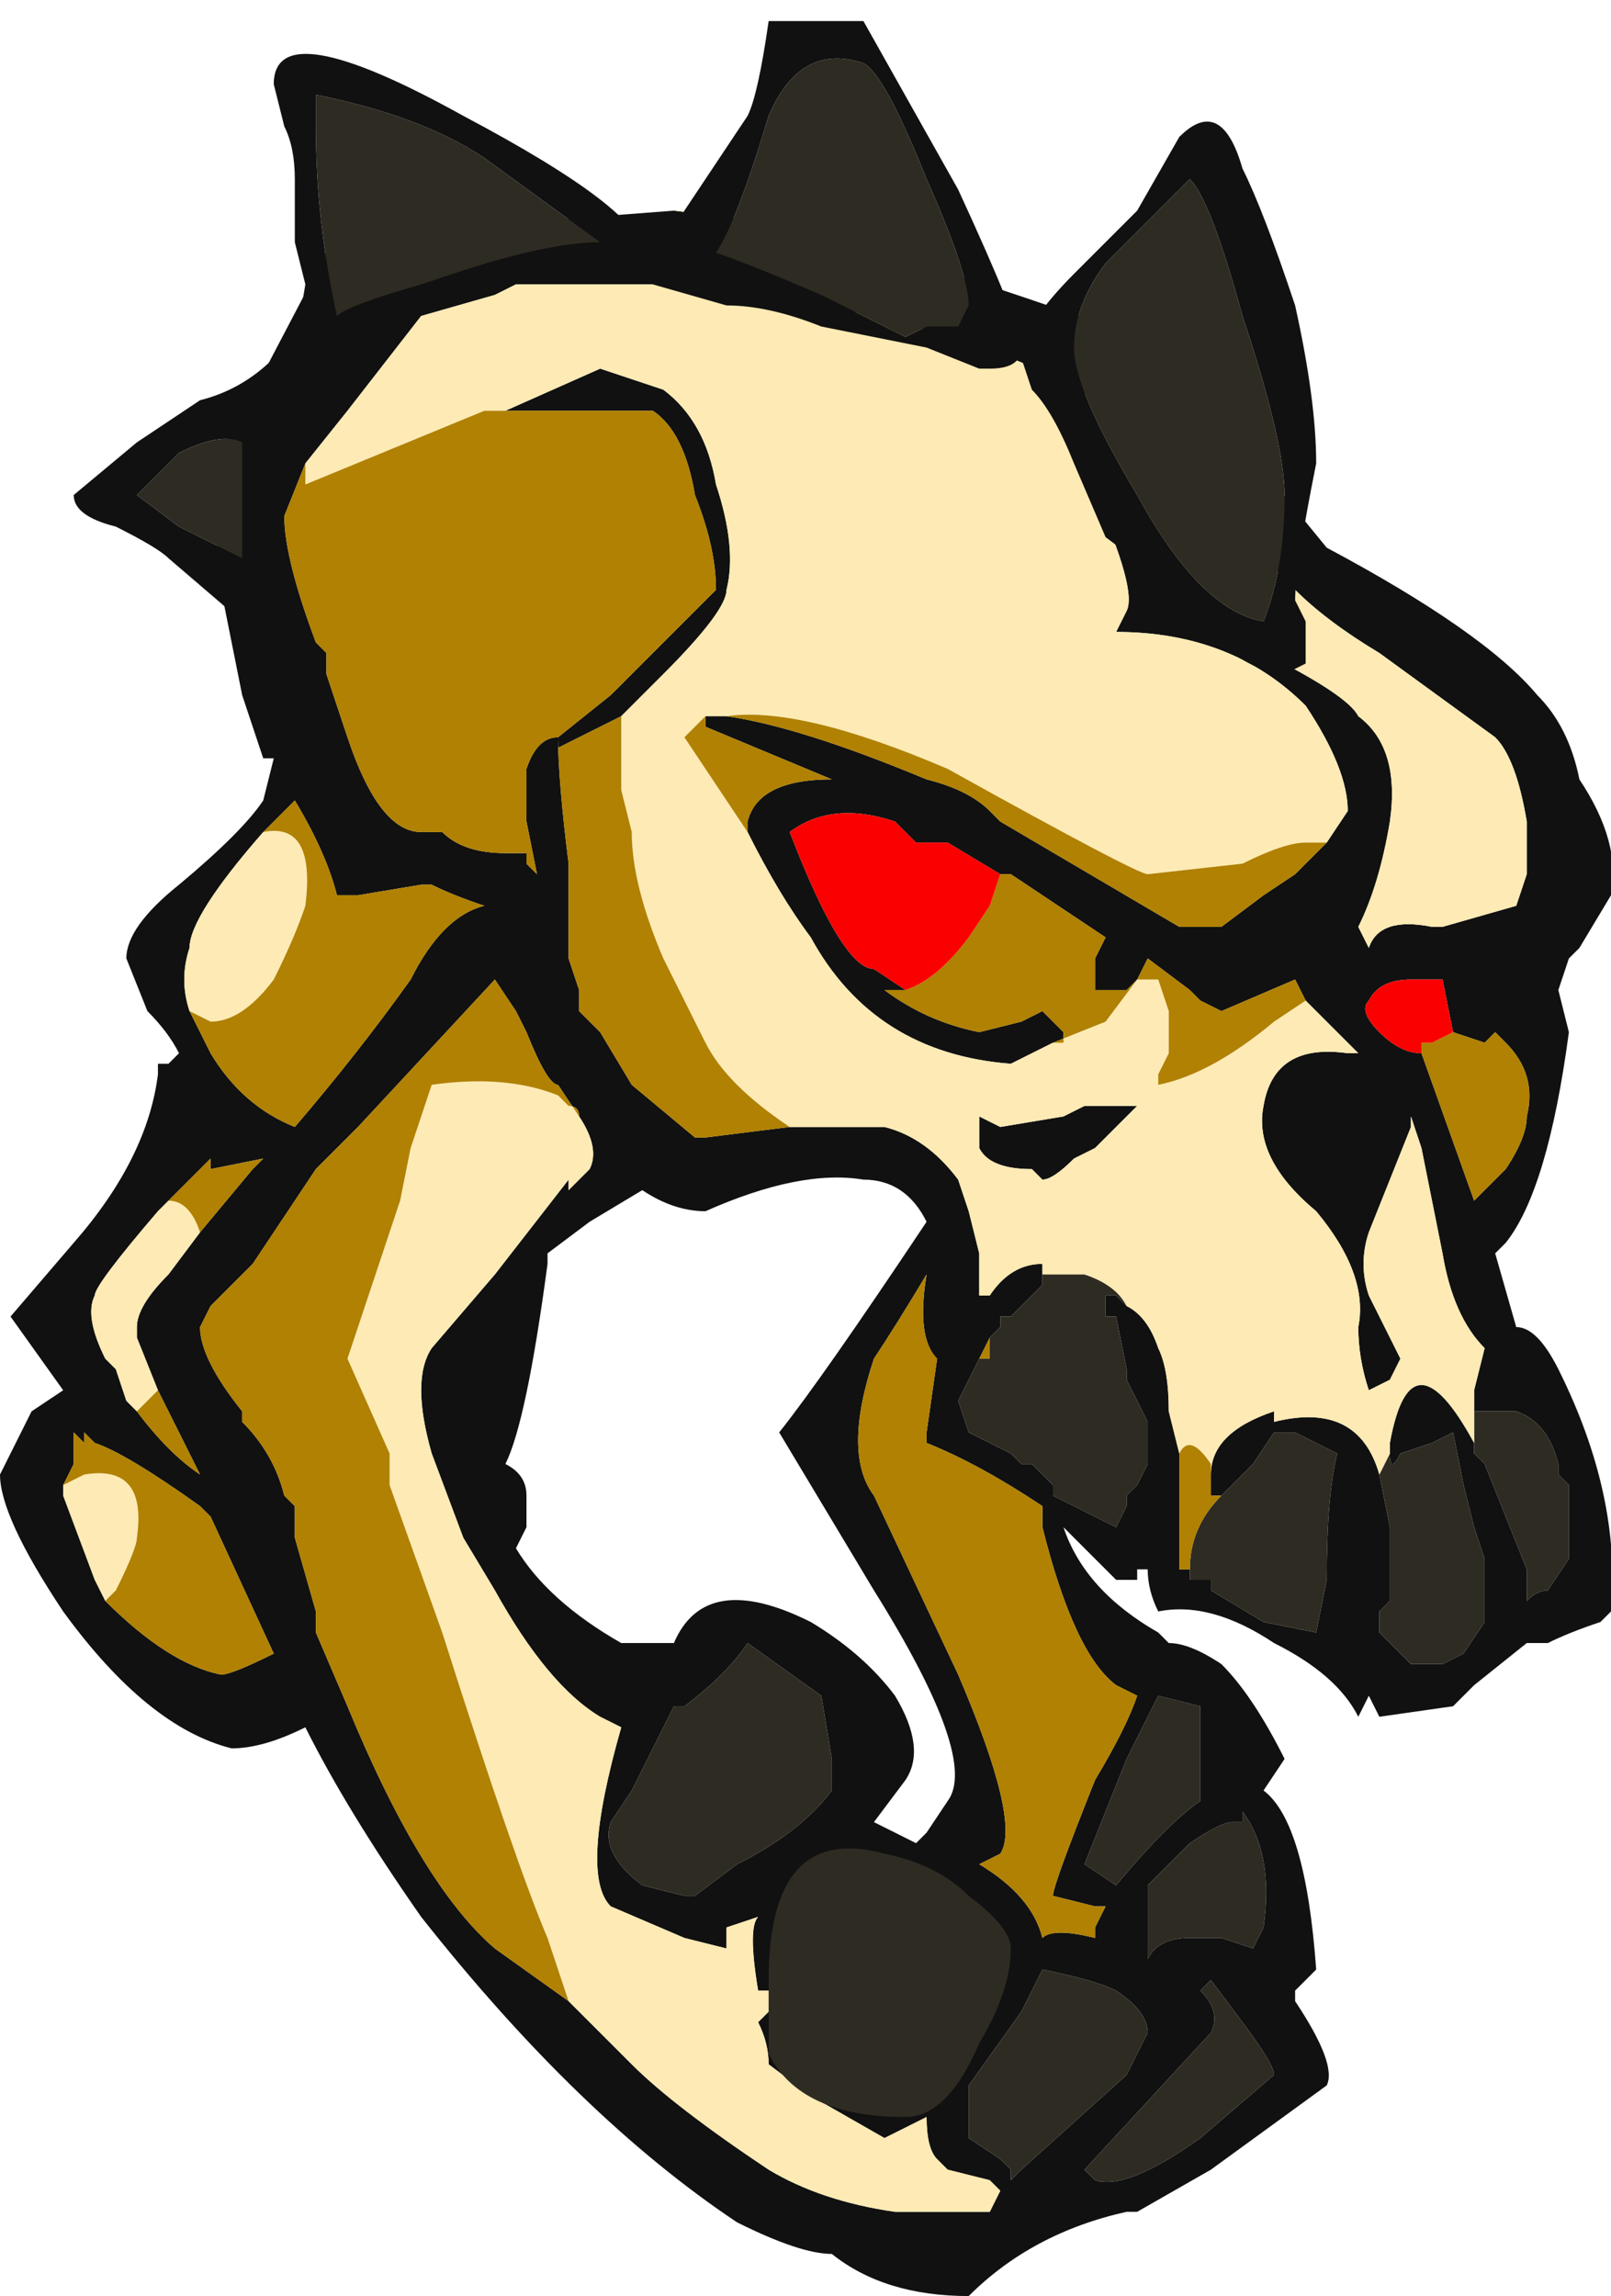 <?xml version="1.0" encoding="UTF-8" standalone="no"?>
<svg xmlns:ffdec="https://www.free-decompiler.com/flash" xmlns:xlink="http://www.w3.org/1999/xlink" ffdec:objectType="frame" height="76.3px" width="53.55px" xmlns="http://www.w3.org/2000/svg">
  <g transform="matrix(1.0, 0.0, 0.0, 1.0, 25.2, 26.95)">
    <use ffdec:characterId="1486" height="10.9" transform="matrix(7.0, 0.0, 0.0, 7.0, -25.2, -26.95)" width="7.65" xlink:href="#shape0"/>
  </g>
  <defs>
    <g id="shape0" transform="matrix(1.0, 0.0, 0.0, 1.0, 3.6, 3.85)">
      <path d="M0.0 -2.8 Q0.7 -2.65 1.8 -2.25 L2.25 -1.8 2.7 -1.25 Q3.45 -0.85 3.7 -0.55 3.85 -0.4 3.9 -0.15 4.1 0.15 4.05 0.4 L3.9 0.65 3.85 0.7 3.8 0.85 3.85 1.05 Q3.75 1.8 3.55 2.05 L3.5 2.1 3.6 2.45 Q3.7 2.45 3.8 2.65 4.1 3.25 4.05 3.8 L4.0 3.85 Q3.85 3.9 3.75 3.95 L3.65 3.95 3.4 4.15 3.3 4.25 2.95 4.3 2.9 4.2 2.85 4.3 Q2.75 4.1 2.45 3.95 2.15 3.75 1.9 3.8 1.85 3.7 1.85 3.6 L1.8 3.6 1.8 3.65 1.7 3.65 1.45 3.4 Q1.55 3.7 1.9 3.9 L1.95 3.95 Q2.05 3.95 2.2 4.05 2.35 4.2 2.5 4.5 L2.4 4.65 Q2.6 4.8 2.65 5.5 L2.55 5.6 2.55 5.65 Q2.75 5.95 2.7 6.05 L2.15 6.45 1.8 6.65 1.75 6.65 Q1.3 6.75 1.0 7.05 0.6 7.05 0.35 6.85 0.2 6.85 -0.1 6.7 -0.85 6.2 -1.6 5.25 -1.95 4.75 -2.15 4.35 -2.35 4.45 -2.5 4.45 -2.9 4.35 -3.3 3.8 -3.6 3.35 -3.6 3.15 L-3.45 2.85 -3.3 2.75 -3.55 2.4 -3.25 2.05 Q-2.9 1.65 -2.85 1.25 L-2.85 1.2 -2.8 1.2 -2.75 1.15 Q-2.8 1.05 -2.9 0.95 L-3.0 0.7 Q-3.0 0.55 -2.75 0.35 -2.45 0.1 -2.35 -0.05 L-2.3 -0.25 -2.35 -0.25 -2.45 -0.55 -2.55 -1.05 -2.6 -1.6 -2.05 -2.65 -1.7 -2.75 -0.4 -2.85 -0.35 -2.85 -0.4 -2.85 0.0 -2.8 M-0.05 0.1 L-0.05 0.05 Q0.0 -0.15 0.35 -0.15 L-0.25 -0.4 -0.25 -0.45 -0.15 -0.45 Q0.2 -0.4 0.8 -0.15 1.0 -0.1 1.1 0.0 L1.15 0.05 2.0 0.55 2.2 0.55 2.4 0.4 2.55 0.3 2.7 0.15 2.8 0.0 Q2.8 -0.2 2.6 -0.5 2.25 -0.85 1.7 -0.85 L1.75 -0.95 Q1.8 -1.05 1.6 -1.5 L2.4 -0.75 Q2.8 -0.55 2.85 -0.45 3.05 -0.3 3.0 0.05 2.95 0.35 2.85 0.55 L2.9 0.65 Q2.95 0.5 3.2 0.55 L3.25 0.55 3.6 0.45 3.65 0.3 3.65 0.05 Q3.6 -0.25 3.5 -0.35 L2.95 -0.75 Q2.7 -0.9 2.55 -1.05 L2.0 -1.65 Q1.4 -2.25 0.0 -2.45 L-0.4 -2.5 -1.15 -2.5 -1.25 -2.45 -1.6 -2.35 -1.95 -1.9 -2.15 -1.65 -2.25 -1.4 Q-2.25 -1.2 -2.1 -0.8 L-2.05 -0.75 -2.05 -0.65 -1.95 -0.35 Q-1.8 0.1 -1.6 0.1 L-1.5 0.1 Q-1.4 0.2 -1.2 0.2 L-1.1 0.2 -1.1 0.25 -1.05 0.3 -1.1 0.05 -1.1 -0.2 Q-1.05 -0.35 -0.95 -0.35 -0.95 -0.15 -0.9 0.25 L-0.9 0.7 -0.85 0.85 -0.85 0.95 -0.75 1.05 -0.6 1.3 -0.3 1.55 -0.25 1.55 0.15 1.5 0.6 1.5 Q0.8 1.55 0.95 1.75 L1.0 1.9 1.05 2.1 1.05 2.3 1.1 2.3 Q1.2 2.15 1.35 2.15 L1.35 2.25 1.2 2.4 1.15 2.4 1.15 2.45 1.1 2.5 1.05 2.6 0.95 2.8 1.0 2.95 1.2 3.05 1.25 3.1 1.3 3.1 1.4 3.2 1.4 3.25 1.7 3.4 1.75 3.3 1.75 3.25 1.8 3.2 1.85 3.1 1.85 2.9 1.75 2.7 1.75 2.65 1.7 2.4 1.65 2.4 1.65 2.3 1.7 2.3 1.75 2.35 Q1.85 2.4 1.9 2.55 1.95 2.65 1.95 2.85 L2.0 3.05 2.0 3.6 2.05 3.6 2.05 3.65 2.15 3.65 2.15 3.7 2.4 3.85 2.65 3.9 2.7 3.65 Q2.7 3.25 2.75 3.05 L2.55 2.95 2.45 2.95 2.35 3.1 2.2 3.25 2.15 3.25 2.15 3.15 Q2.15 2.95 2.45 2.85 L2.45 2.9 Q2.85 2.8 2.95 3.15 L3.0 3.4 3.0 3.65 3.0 3.75 2.95 3.8 2.95 3.9 3.1 4.05 3.25 4.05 3.35 4.0 3.45 3.85 3.45 3.55 3.4 3.4 3.35 3.2 3.3 2.95 3.2 3.0 3.05 3.05 Q3.0 3.15 3.0 3.05 L3.0 3.0 Q3.1 2.45 3.4 3.0 L3.4 3.05 3.45 3.1 3.65 3.6 3.65 3.75 Q3.7 3.7 3.75 3.7 L3.85 3.55 3.85 3.2 3.8 3.15 3.8 3.1 Q3.75 2.9 3.6 2.85 L3.4 2.85 Q3.4 2.8 3.4 2.75 L3.45 2.55 Q3.3 2.4 3.25 2.1 L3.15 1.6 3.1 1.45 3.1 1.5 2.9 2.0 Q2.85 2.15 2.9 2.3 L3.05 2.6 3.0 2.7 2.9 2.75 Q2.85 2.6 2.85 2.45 2.9 2.2 2.65 1.9 2.35 1.65 2.4 1.4 2.45 1.1 2.8 1.15 L2.85 1.15 2.6 0.9 2.55 0.8 2.2 0.95 2.1 0.9 2.05 0.85 1.85 0.7 1.8 0.8 1.75 0.85 1.6 0.85 1.6 0.7 1.65 0.6 1.2 0.3 1.15 0.3 0.9 0.15 0.75 0.15 0.65 0.05 Q0.35 -0.05 0.15 0.1 0.4 0.75 0.55 0.75 L0.7 0.85 0.6 0.85 Q0.8 1.0 1.05 1.05 L1.25 1.0 1.35 0.95 1.45 1.05 1.45 1.1 1.4 1.1 1.2 1.2 Q0.55 1.15 0.25 0.6 0.1 0.4 -0.05 0.1 M-0.65 -0.45 Q-0.85 -0.35 -0.95 -0.3 L-0.95 -0.35 -0.7 -0.55 -0.6 -0.65 Q-0.25 -1.0 -0.2 -1.05 -0.2 -1.25 -0.3 -1.5 -0.35 -1.8 -0.5 -1.9 L-1.3 -1.9 -1.2 -1.9 -0.75 -2.1 -0.45 -2.0 Q-0.25 -1.85 -0.2 -1.55 -0.1 -1.25 -0.15 -1.05 -0.15 -0.95 -0.45 -0.65 L-0.65 -0.45 M-1.0 0.55 L-1.0 0.55 M-0.85 1.45 L-0.95 1.3 Q-1.0 1.3 -1.1 1.05 L-1.15 0.95 -1.25 0.8 -1.9 1.5 -2.1 1.7 -2.4 2.15 -2.6 2.35 -2.65 2.45 Q-2.65 2.6 -2.45 2.85 L-2.45 2.9 Q-2.3 3.05 -2.25 3.25 L-2.2 3.3 -2.2 3.45 -2.1 3.8 -2.1 3.9 -1.95 4.25 Q-1.6 5.1 -1.25 5.4 L-0.9 5.65 -0.6 5.95 Q-0.4 6.15 0.05 6.45 0.3 6.6 0.65 6.65 L1.1 6.65 1.15 6.55 1.1 6.5 0.9 6.45 0.85 6.4 Q0.8 6.35 0.8 6.2 0.7 6.25 0.6 6.3 L0.25 6.1 0.05 5.95 Q0.05 5.85 0.0 5.75 L0.05 5.7 0.05 5.6 0.0 5.6 Q-0.05 5.3 0.0 5.25 L-0.15 5.3 -0.15 5.4 -0.35 5.35 -0.7 5.2 Q-0.85 5.05 -0.65 4.35 L-0.75 4.3 Q-1.0 4.15 -1.25 3.7 L-1.4 3.45 -1.55 3.05 Q-1.65 2.7 -1.55 2.55 L-1.25 2.2 -0.9 1.75 -0.9 1.8 -0.8 1.7 Q-0.75 1.6 -0.85 1.45 M-2.7 0.95 L-2.6 1.15 Q-2.45 1.4 -2.2 1.5 -1.9 1.15 -1.65 0.8 -1.5 0.5 -1.3 0.45 -1.45 0.4 -1.55 0.35 L-1.6 0.35 -1.9 0.4 -2.0 0.4 Q-2.05 0.2 -2.2 -0.05 L-2.35 0.1 Q-2.7 0.5 -2.7 0.65 -2.75 0.8 -2.7 0.95 M-2.65 2.0 L-2.4 1.7 -2.35 1.65 -2.6 1.7 -2.6 1.65 -2.8 1.85 -2.85 1.9 Q-3.15 2.25 -3.15 2.3 -3.2 2.4 -3.1 2.6 L-3.05 2.65 -3.0 2.8 -2.95 2.85 Q-2.8 3.05 -2.65 3.15 L-2.85 2.75 -2.95 2.5 -2.95 2.45 Q-2.95 2.35 -2.8 2.2 L-2.65 2.0 M-3.15 3.65 L-3.1 3.75 Q-2.8 4.05 -2.55 4.1 -2.5 4.1 -2.3 4.0 L-2.6 3.35 -2.65 3.3 Q-3.0 3.05 -3.15 3.0 L-3.2 2.95 -3.2 3.0 -3.25 2.95 -3.25 3.1 -3.3 3.2 -3.3 3.25 -3.15 3.65 M-0.55 1.8 L-0.8 1.95 -1.0 2.1 -1.0 2.15 Q-1.1 2.9 -1.2 3.1 -1.1 3.15 -1.1 3.25 -1.1 3.35 -1.1 3.4 L-1.15 3.5 Q-1.0 3.75 -0.65 3.95 L-0.4 3.95 Q-0.25 3.6 0.25 3.85 0.5 4.0 0.65 4.2 0.8 4.45 0.7 4.6 L0.55 4.8 0.75 4.9 0.8 4.85 0.9 4.7 Q1.05 4.5 0.55 3.7 L0.1 2.95 Q0.3 2.7 0.8 1.95 0.7 1.75 0.5 1.75 0.2 1.7 -0.25 1.9 -0.4 1.9 -0.55 1.8 M-0.4 4.25 L-0.6 4.65 -0.7 4.8 Q-0.75 4.95 -0.55 5.1 L-0.35 5.15 -0.3 5.15 -0.1 5.0 Q0.2 4.85 0.35 4.65 L0.35 4.5 0.3 4.2 -0.05 3.95 Q-0.15 4.1 -0.35 4.25 L-0.4 4.25 M3.3 1.05 L3.25 0.8 3.1 0.8 Q2.95 0.8 2.9 0.9 2.85 0.95 2.95 1.05 3.05 1.15 3.15 1.15 L3.4 1.85 3.55 1.7 Q3.65 1.55 3.65 1.45 3.7 1.25 3.55 1.1 L3.5 1.05 3.45 1.1 3.3 1.05 M1.5 1.65 Q1.4 1.75 1.35 1.75 L1.3 1.7 Q1.1 1.7 1.05 1.6 L1.05 1.45 1.15 1.5 1.45 1.45 1.55 1.4 1.8 1.4 1.6 1.6 1.5 1.65 M0.8 2.2 Q0.65 2.45 0.55 2.6 0.4 3.05 0.55 3.25 L0.95 4.1 Q1.25 4.8 1.15 4.95 L1.05 5.0 Q1.3 5.15 1.35 5.35 1.4 5.3 1.6 5.35 L1.6 5.3 1.65 5.2 1.6 5.2 1.4 5.15 Q1.4 5.1 1.6 4.6 1.75 4.35 1.8 4.2 L1.7 4.15 Q1.5 4.0 1.35 3.4 L1.35 3.3 Q1.05 3.1 0.8 3.0 L0.8 2.95 0.85 2.6 Q0.75 2.5 0.8 2.2 M1.9 4.2 L1.75 4.5 1.55 5.0 1.7 5.1 Q1.95 4.8 2.1 4.7 2.1 4.65 2.1 4.6 L2.1 4.25 1.9 4.2 M1.85 5.1 Q1.85 5.15 1.85 5.4 L1.85 5.45 Q1.9 5.35 2.05 5.35 L2.2 5.35 2.35 5.4 2.4 5.3 Q2.45 4.95 2.3 4.75 L2.3 4.8 2.25 4.8 Q2.2 4.8 2.05 4.9 L1.85 5.1 M1.25 5.7 L1.0 6.05 1.0 6.3 1.15 6.4 1.2 6.45 1.2 6.5 1.25 6.45 1.75 6.0 1.85 5.8 Q1.85 5.7 1.7 5.6 1.6 5.55 1.35 5.5 L1.25 5.7 M2.3 5.75 L2.15 5.55 2.1 5.6 Q2.2 5.7 2.15 5.8 L1.55 6.45 1.6 6.5 Q1.75 6.55 2.1 6.3 L2.45 6.0 Q2.45 5.95 2.3 5.75" fill="#111111" fill-rule="evenodd" stroke="none"/>
      <path d="M3.4 2.85 L3.6 2.85 Q3.75 2.9 3.8 3.1 L3.8 3.15 3.85 3.2 3.85 3.55 3.75 3.7 Q3.7 3.7 3.65 3.75 L3.65 3.6 3.45 3.1 3.4 3.05 3.4 3.0 3.4 2.85 M3.0 3.05 Q3.0 3.15 3.05 3.05 L3.2 3.0 3.3 2.95 3.35 3.2 3.4 3.4 3.45 3.55 3.45 3.85 3.35 4.0 3.25 4.05 3.1 4.05 2.95 3.9 2.95 3.8 3.0 3.75 3.0 3.65 3.0 3.4 2.95 3.15 3.0 3.05 M2.2 3.25 L2.35 3.1 2.45 2.95 2.55 2.95 2.75 3.05 Q2.7 3.25 2.7 3.65 L2.65 3.9 2.4 3.85 2.15 3.7 2.15 3.65 2.05 3.65 2.05 3.6 Q2.05 3.4 2.2 3.25 M1.75 2.35 L1.7 2.3 1.65 2.3 1.65 2.4 1.7 2.4 1.75 2.65 1.75 2.7 1.85 2.9 1.85 3.1 1.8 3.2 1.75 3.25 1.75 3.3 1.7 3.4 1.4 3.25 1.4 3.2 1.3 3.1 1.25 3.1 1.2 3.05 1.0 2.95 0.95 2.8 1.05 2.6 1.1 2.6 1.1 2.5 1.15 2.45 1.15 2.4 1.2 2.4 1.35 2.25 1.35 2.2 1.55 2.2 Q1.7 2.25 1.75 2.35 M-0.4 4.25 L-0.35 4.25 Q-0.15 4.1 -0.05 3.95 L0.3 4.2 0.35 4.5 0.35 4.65 Q0.2 4.85 -0.1 5.0 L-0.3 5.15 -0.35 5.15 -0.55 5.1 Q-0.75 4.95 -0.7 4.8 L-0.6 4.65 -0.4 4.25 M2.3 5.75 Q2.45 5.95 2.45 6.0 L2.1 6.3 Q1.75 6.55 1.6 6.5 L1.55 6.45 2.15 5.8 Q2.2 5.7 2.1 5.6 L2.15 5.55 2.3 5.75 M1.25 5.7 L1.35 5.5 Q1.6 5.55 1.7 5.6 1.85 5.7 1.85 5.8 L1.75 6.0 1.25 6.45 1.2 6.5 1.2 6.45 1.15 6.4 1.0 6.3 1.0 6.05 1.25 5.7 M1.85 5.1 L2.05 4.9 Q2.2 4.8 2.25 4.8 L2.3 4.8 2.3 4.75 Q2.45 4.95 2.4 5.3 L2.35 5.4 2.2 5.35 2.05 5.35 Q1.9 5.35 1.85 5.45 L1.85 5.4 Q1.85 5.15 1.85 5.1 M1.9 4.2 L2.1 4.25 2.1 4.6 Q2.1 4.65 2.1 4.7 1.95 4.8 1.7 5.1 L1.55 5.0 1.75 4.5 1.9 4.2" fill="#2e2b23" fill-rule="evenodd" stroke="none"/>
      <path d="M-0.35 -2.85 L0.0 -2.8 -0.4 -2.85 -0.35 -2.85 M-0.25 -0.45 L-0.35 -0.35 -0.05 0.1 Q0.1 0.4 0.25 0.6 0.55 1.15 1.2 1.2 L1.4 1.1 1.65 1.0 1.8 0.8 1.9 0.8 1.95 0.95 1.95 1.15 1.9 1.25 1.9 1.3 Q2.15 1.25 2.45 1.0 L2.6 0.9 2.85 1.15 2.8 1.15 Q2.45 1.1 2.4 1.4 2.35 1.65 2.65 1.9 2.9 2.2 2.85 2.45 2.85 2.6 2.9 2.75 L3.0 2.7 3.05 2.6 2.9 2.3 Q2.85 2.15 2.9 2.0 L3.1 1.5 3.1 1.45 3.15 1.6 3.25 2.1 Q3.3 2.4 3.45 2.55 L3.4 2.75 Q3.4 2.8 3.4 2.85 L3.4 3.0 Q3.1 2.45 3.0 3.0 L3.0 3.05 2.95 3.15 Q2.85 2.8 2.45 2.9 L2.45 2.85 Q2.15 2.95 2.15 3.15 L2.15 3.1 Q2.05 2.95 2.0 3.05 L1.95 2.85 Q1.95 2.65 1.9 2.55 1.85 2.4 1.75 2.35 1.7 2.25 1.55 2.2 L1.35 2.2 1.35 2.25 1.35 2.15 Q1.2 2.15 1.1 2.3 L1.05 2.3 1.05 2.1 1.0 1.9 0.95 1.75 Q0.8 1.55 0.6 1.5 L0.15 1.5 Q-0.15 1.3 -0.25 1.1 L-0.45 0.7 Q-0.6 0.35 -0.6 0.1 L-0.65 -0.1 -0.65 -0.45 -0.45 -0.65 Q-0.15 -0.95 -0.15 -1.05 -0.1 -1.25 -0.2 -1.55 -0.25 -1.85 -0.45 -2.0 L-0.75 -2.1 -1.2 -1.9 -1.3 -1.9 -2.15 -1.55 Q-2.15 -1.5 -2.15 -1.6 L-2.15 -1.65 -1.95 -1.9 -1.6 -2.35 -1.25 -2.45 -1.15 -2.5 -0.4 -2.5 0.0 -2.45 Q1.4 -2.25 2.0 -1.65 L2.55 -1.05 Q2.7 -0.9 2.95 -0.75 L3.5 -0.35 Q3.6 -0.25 3.65 0.05 L3.65 0.3 3.6 0.45 3.25 0.55 3.2 0.55 Q2.95 0.5 2.9 0.65 L2.85 0.55 Q2.95 0.35 3.0 0.05 3.05 -0.3 2.85 -0.45 2.8 -0.55 2.4 -0.75 L1.6 -1.5 Q1.8 -1.05 1.75 -0.95 L1.7 -0.85 Q2.25 -0.85 2.6 -0.5 2.8 -0.2 2.8 0.0 L2.7 0.15 2.6 0.15 Q2.5 0.15 2.3 0.25 L1.85 0.3 Q1.8 0.3 0.9 -0.2 0.2 -0.5 -0.15 -0.45 L-0.25 -0.45 M-0.9 5.65 L-1.0 5.35 Q-1.15 5.0 -1.5 3.9 L-1.75 3.2 -1.75 3.05 -1.95 2.6 -1.7 1.85 -1.65 1.6 -1.55 1.3 Q-1.2 1.25 -0.95 1.35 L-0.9 1.4 Q-0.85 1.4 -0.85 1.45 -0.75 1.6 -0.8 1.7 L-0.9 1.8 -0.9 1.75 -1.25 2.2 -1.55 2.55 Q-1.65 2.7 -1.55 3.05 L-1.4 3.45 -1.25 3.7 Q-1.0 4.15 -0.75 4.3 L-0.65 4.35 Q-0.85 5.05 -0.7 5.2 L-0.35 5.35 -0.15 5.4 -0.15 5.3 0.0 5.25 Q-0.05 5.3 0.0 5.6 L0.05 5.6 0.05 5.7 0.0 5.75 Q0.05 5.85 0.05 5.95 L0.25 6.1 0.6 6.3 Q0.7 6.25 0.8 6.2 0.8 6.35 0.85 6.4 L0.9 6.45 1.1 6.5 1.15 6.55 1.1 6.65 0.65 6.65 Q0.3 6.6 0.05 6.45 -0.4 6.15 -0.6 5.95 L-0.9 5.65 M-2.35 0.1 Q-2.1 0.05 -2.15 0.45 -2.2 0.6 -2.3 0.8 -2.45 1.0 -2.6 1.0 L-2.7 0.95 Q-2.75 0.8 -2.7 0.65 -2.7 0.5 -2.35 0.1 M-2.8 1.85 Q-2.7 1.85 -2.65 2.0 L-2.8 2.2 Q-2.95 2.35 -2.95 2.45 L-2.95 2.5 -2.85 2.75 -2.95 2.85 -3.0 2.8 -3.05 2.65 -3.1 2.6 Q-3.2 2.4 -3.15 2.3 -3.15 2.25 -2.85 1.9 L-2.8 1.85 M-3.15 3.65 L-3.3 3.25 -3.3 3.2 -3.2 3.15 Q-2.9 3.1 -2.95 3.45 -2.95 3.5 -3.05 3.7 L-3.1 3.75 -3.15 3.65 M1.5 1.65 L1.6 1.6 1.8 1.4 1.55 1.4 1.45 1.45 1.15 1.5 1.05 1.45 1.05 1.6 Q1.1 1.7 1.3 1.7 L1.35 1.75 Q1.4 1.75 1.5 1.65" fill="#feeab4" fill-rule="evenodd" stroke="none"/>
      <path d="M-0.25 -0.45 L-0.25 -0.4 0.35 -0.15 Q0.0 -0.15 -0.05 0.05 L-0.05 0.1 -0.35 -0.35 -0.25 -0.45 M1.4 1.1 L1.45 1.1 1.45 1.05 1.35 0.95 1.25 1.0 1.05 1.05 Q0.8 1.0 0.6 0.85 L0.7 0.85 Q0.85 0.8 1.0 0.6 L1.1 0.45 1.15 0.3 1.2 0.3 1.65 0.6 1.6 0.7 1.6 0.85 1.75 0.85 1.8 0.8 1.85 0.7 2.05 0.85 2.1 0.9 2.2 0.95 2.55 0.8 2.6 0.9 2.45 1.0 Q2.15 1.25 1.9 1.3 L1.9 1.25 1.95 1.15 1.95 0.95 1.9 0.8 1.8 0.8 1.65 1.0 1.4 1.1 M3.0 3.75 L3.0 3.65 3.0 3.75 M2.15 3.15 L2.15 3.25 2.2 3.25 Q2.05 3.4 2.05 3.6 L2.0 3.6 2.0 3.05 Q2.05 2.95 2.15 3.1 L2.15 3.15 M1.4 3.2 L1.3 3.1 1.4 3.2 M1.05 2.6 L1.1 2.5 1.1 2.6 1.05 2.6 M1.1 2.3 L1.05 2.3 1.1 2.3 M0.15 1.5 L-0.25 1.55 -0.3 1.55 -0.6 1.3 -0.75 1.05 -0.85 0.95 -0.85 0.85 -0.9 0.7 -0.9 0.25 Q-0.95 -0.15 -0.95 -0.35 -1.05 -0.35 -1.1 -0.2 L-1.1 0.05 -1.05 0.3 -1.1 0.25 -1.1 0.2 -1.2 0.2 Q-1.4 0.2 -1.5 0.1 L-1.6 0.1 Q-1.8 0.1 -1.95 -0.35 L-2.05 -0.65 -2.05 -0.75 -2.1 -0.8 Q-2.25 -1.2 -2.25 -1.4 L-2.15 -1.65 -2.15 -1.6 Q-2.15 -1.5 -2.15 -1.55 L-1.3 -1.9 -0.5 -1.9 Q-0.35 -1.8 -0.3 -1.5 -0.2 -1.25 -0.2 -1.05 -0.25 -1.0 -0.6 -0.65 L-0.7 -0.55 -0.95 -0.35 -0.95 -0.3 Q-0.85 -0.35 -0.65 -0.45 L-0.65 -0.1 -0.6 0.1 Q-0.6 0.35 -0.45 0.7 L-0.25 1.1 Q-0.15 1.3 0.15 1.5 M2.7 0.15 L2.55 0.3 2.4 0.4 2.2 0.55 2.0 0.55 1.15 0.05 1.1 0.0 Q1.0 -0.1 0.8 -0.15 0.2 -0.4 -0.15 -0.45 0.2 -0.5 0.9 -0.2 1.8 0.3 1.85 0.3 L2.3 0.25 Q2.5 0.15 2.6 0.15 L2.7 0.15 M-0.9 5.65 L-1.25 5.4 Q-1.6 5.1 -1.95 4.25 L-2.1 3.9 -2.1 3.8 -2.2 3.45 -2.2 3.3 -2.25 3.25 Q-2.3 3.05 -2.45 2.9 L-2.45 2.85 Q-2.65 2.6 -2.65 2.45 L-2.6 2.35 -2.4 2.15 -2.1 1.7 -1.9 1.5 -1.25 0.8 -1.15 0.95 -1.1 1.05 Q-1.0 1.3 -0.95 1.3 L-0.85 1.45 Q-0.85 1.4 -0.9 1.4 L-0.95 1.35 Q-1.2 1.25 -1.55 1.3 L-1.65 1.6 -1.7 1.85 -1.95 2.6 -1.75 3.05 -1.75 3.2 -1.5 3.9 Q-1.15 5.0 -1.0 5.35 L-0.9 5.65 M-1.0 0.55 L-1.0 0.55 M-2.35 0.1 L-2.2 -0.05 Q-2.05 0.2 -2.0 0.4 L-1.9 0.4 -1.6 0.35 -1.55 0.35 Q-1.45 0.4 -1.3 0.45 -1.5 0.5 -1.65 0.8 -1.9 1.15 -2.2 1.5 -2.45 1.4 -2.6 1.15 L-2.7 0.95 -2.6 1.0 Q-2.45 1.0 -2.3 0.8 -2.2 0.6 -2.15 0.45 -2.1 0.05 -2.35 0.1 M-2.8 1.85 L-2.6 1.65 -2.6 1.7 -2.35 1.65 -2.4 1.7 -2.65 2.0 Q-2.7 1.85 -2.8 1.85 M-2.85 2.75 L-2.65 3.15 Q-2.8 3.05 -2.95 2.85 L-2.85 2.75 M-3.3 3.2 L-3.25 3.1 -3.25 2.95 -3.2 3.0 -3.2 2.95 -3.15 3.0 Q-3.0 3.05 -2.65 3.3 L-2.6 3.35 -2.3 4.0 Q-2.5 4.1 -2.55 4.1 -2.8 4.05 -3.1 3.75 L-3.15 3.65 -3.1 3.75 -3.05 3.7 Q-2.95 3.5 -2.95 3.45 -2.9 3.1 -3.2 3.15 L-3.3 3.2 M3.3 1.05 L3.45 1.1 3.5 1.05 3.55 1.1 Q3.7 1.25 3.65 1.45 3.65 1.55 3.55 1.7 L3.4 1.85 3.15 1.15 3.15 1.1 3.2 1.1 3.3 1.05 M0.8 2.2 Q0.75 2.5 0.85 2.6 L0.8 2.95 0.8 3.0 Q1.05 3.1 1.35 3.3 L1.35 3.4 Q1.5 4.0 1.7 4.15 L1.8 4.2 Q1.75 4.35 1.6 4.6 1.4 5.1 1.4 5.15 L1.6 5.2 1.65 5.2 1.6 5.3 1.6 5.35 Q1.4 5.3 1.35 5.35 1.3 5.15 1.05 5.0 L1.15 4.95 Q1.25 4.8 0.95 4.1 L0.55 3.25 Q0.4 3.05 0.55 2.6 0.65 2.45 0.8 2.2" fill="#b08102" fill-rule="evenodd" stroke="none"/>
      <path d="M0.7 0.85 L0.55 0.75 Q0.4 0.75 0.15 0.1 0.35 -0.05 0.65 0.05 L0.75 0.15 0.9 0.15 1.15 0.3 1.1 0.45 1.0 0.6 Q0.85 0.8 0.7 0.85 M3.15 1.15 Q3.05 1.15 2.95 1.05 2.85 0.95 2.9 0.9 2.95 0.8 3.1 0.8 L3.25 0.8 3.3 1.05 3.2 1.1 3.15 1.1 3.15 1.15" fill="#fb0000" fill-rule="evenodd" stroke="none"/>
      <path d="M0.5 -3.75 L0.95 -2.95 Q1.25 -2.3 1.25 -2.2 1.25 -2.1 1.1 -2.1 L1.05 -2.1 0.8 -2.2 0.3 -2.3 Q0.05 -2.4 -0.15 -2.4 L-0.5 -2.5 -0.5 -2.55 -0.35 -2.85 -0.05 -3.3 Q0.0 -3.4 0.05 -3.75 L0.5 -3.75 M2.05 -3.0 L1.65 -2.6 Q1.5 -2.4 1.5 -2.2 1.5 -2.0 1.8 -1.5 2.1 -0.95 2.4 -0.9 2.5 -1.15 2.5 -1.5 2.5 -1.75 2.3 -2.35 2.15 -2.9 2.05 -3.0 M1.8 -2.85 L2.0 -3.2 Q2.2 -3.4 2.3 -3.05 2.4 -2.85 2.55 -2.4 2.65 -1.95 2.65 -1.65 2.55 -1.15 2.55 -1.0 L2.6 -0.9 2.6 -0.7 2.5 -0.65 Q2.4 -0.65 2.25 -0.75 L1.85 -1.15 1.65 -1.3 1.5 -1.65 Q1.4 -1.9 1.3 -2.0 L1.25 -2.15 Q1.25 -2.3 1.5 -2.55 L1.8 -2.85 M0.7 -2.25 L0.8 -2.3 0.95 -2.3 1.0 -2.4 Q1.0 -2.55 0.8 -3.0 0.6 -3.5 0.5 -3.55 0.2 -3.65 0.05 -3.3 -0.1 -2.8 -0.2 -2.65 -0.05 -2.6 0.3 -2.45 L0.7 -2.25 M-2.45 -1.2 L-2.45 -0.9 -2.8 -1.2 Q-2.85 -1.25 -3.05 -1.35 -3.25 -1.4 -3.25 -1.5 L-2.95 -1.75 -2.65 -1.95 Q-2.45 -2.0 -2.3 -2.15 L-2.2 -2.2 -2.15 -2.5 -2.2 -2.7 -2.2 -3.0 Q-2.2 -3.15 -2.25 -3.25 L-2.3 -3.45 Q-2.3 -3.8 -1.4 -3.3 -0.55 -2.85 -0.55 -2.65 L-0.55 -2.6 Q-0.55 -2.7 -0.75 -2.7 L-1.3 -3.1 Q-1.6 -3.3 -2.1 -3.4 L-2.1 -3.25 Q-2.1 -2.8 -2.0 -2.35 -1.95 -2.4 -1.6 -2.5 -2.35 -2.2 -2.35 -1.9 L-2.45 -1.75 Q-2.55 -1.8 -2.75 -1.7 L-2.95 -1.5 -2.75 -1.35 -2.45 -1.2" fill="#111111" fill-rule="evenodd" stroke="none"/>
      <path d="M2.05 -3.0 Q2.15 -2.9 2.3 -2.35 2.5 -1.75 2.5 -1.5 2.5 -1.15 2.4 -0.9 2.1 -0.95 1.8 -1.5 1.5 -2.0 1.5 -2.2 1.5 -2.4 1.65 -2.6 L2.05 -3.0 M0.7 -2.25 L0.3 -2.45 Q-0.05 -2.6 -0.2 -2.65 -0.1 -2.8 0.05 -3.3 0.2 -3.65 0.5 -3.55 0.6 -3.5 0.8 -3.0 1.0 -2.55 1.0 -2.4 L0.95 -2.3 0.8 -2.3 0.7 -2.25 M1.05 5.85 Q0.9 6.2 0.7 6.2 0.2 6.2 0.05 5.9 L0.05 5.55 Q0.05 4.8 0.6 4.95 0.85 5.0 1.0 5.15 1.2 5.3 1.2 5.4 1.2 5.6 1.05 5.85 M-0.75 -2.7 Q-1.0 -2.7 -1.45 -2.55 L-1.6 -2.5 Q-1.95 -2.4 -2.0 -2.35 -2.1 -2.8 -2.1 -3.25 L-2.1 -3.4 Q-1.6 -3.3 -1.3 -3.1 L-0.75 -2.7 M-2.45 -1.75 L-2.45 -1.2 -2.75 -1.35 -2.95 -1.5 -2.75 -1.7 Q-2.55 -1.8 -2.45 -1.75" fill="#2e2b23" fill-rule="evenodd" stroke="none"/>
    </g>
  </defs>
</svg>
